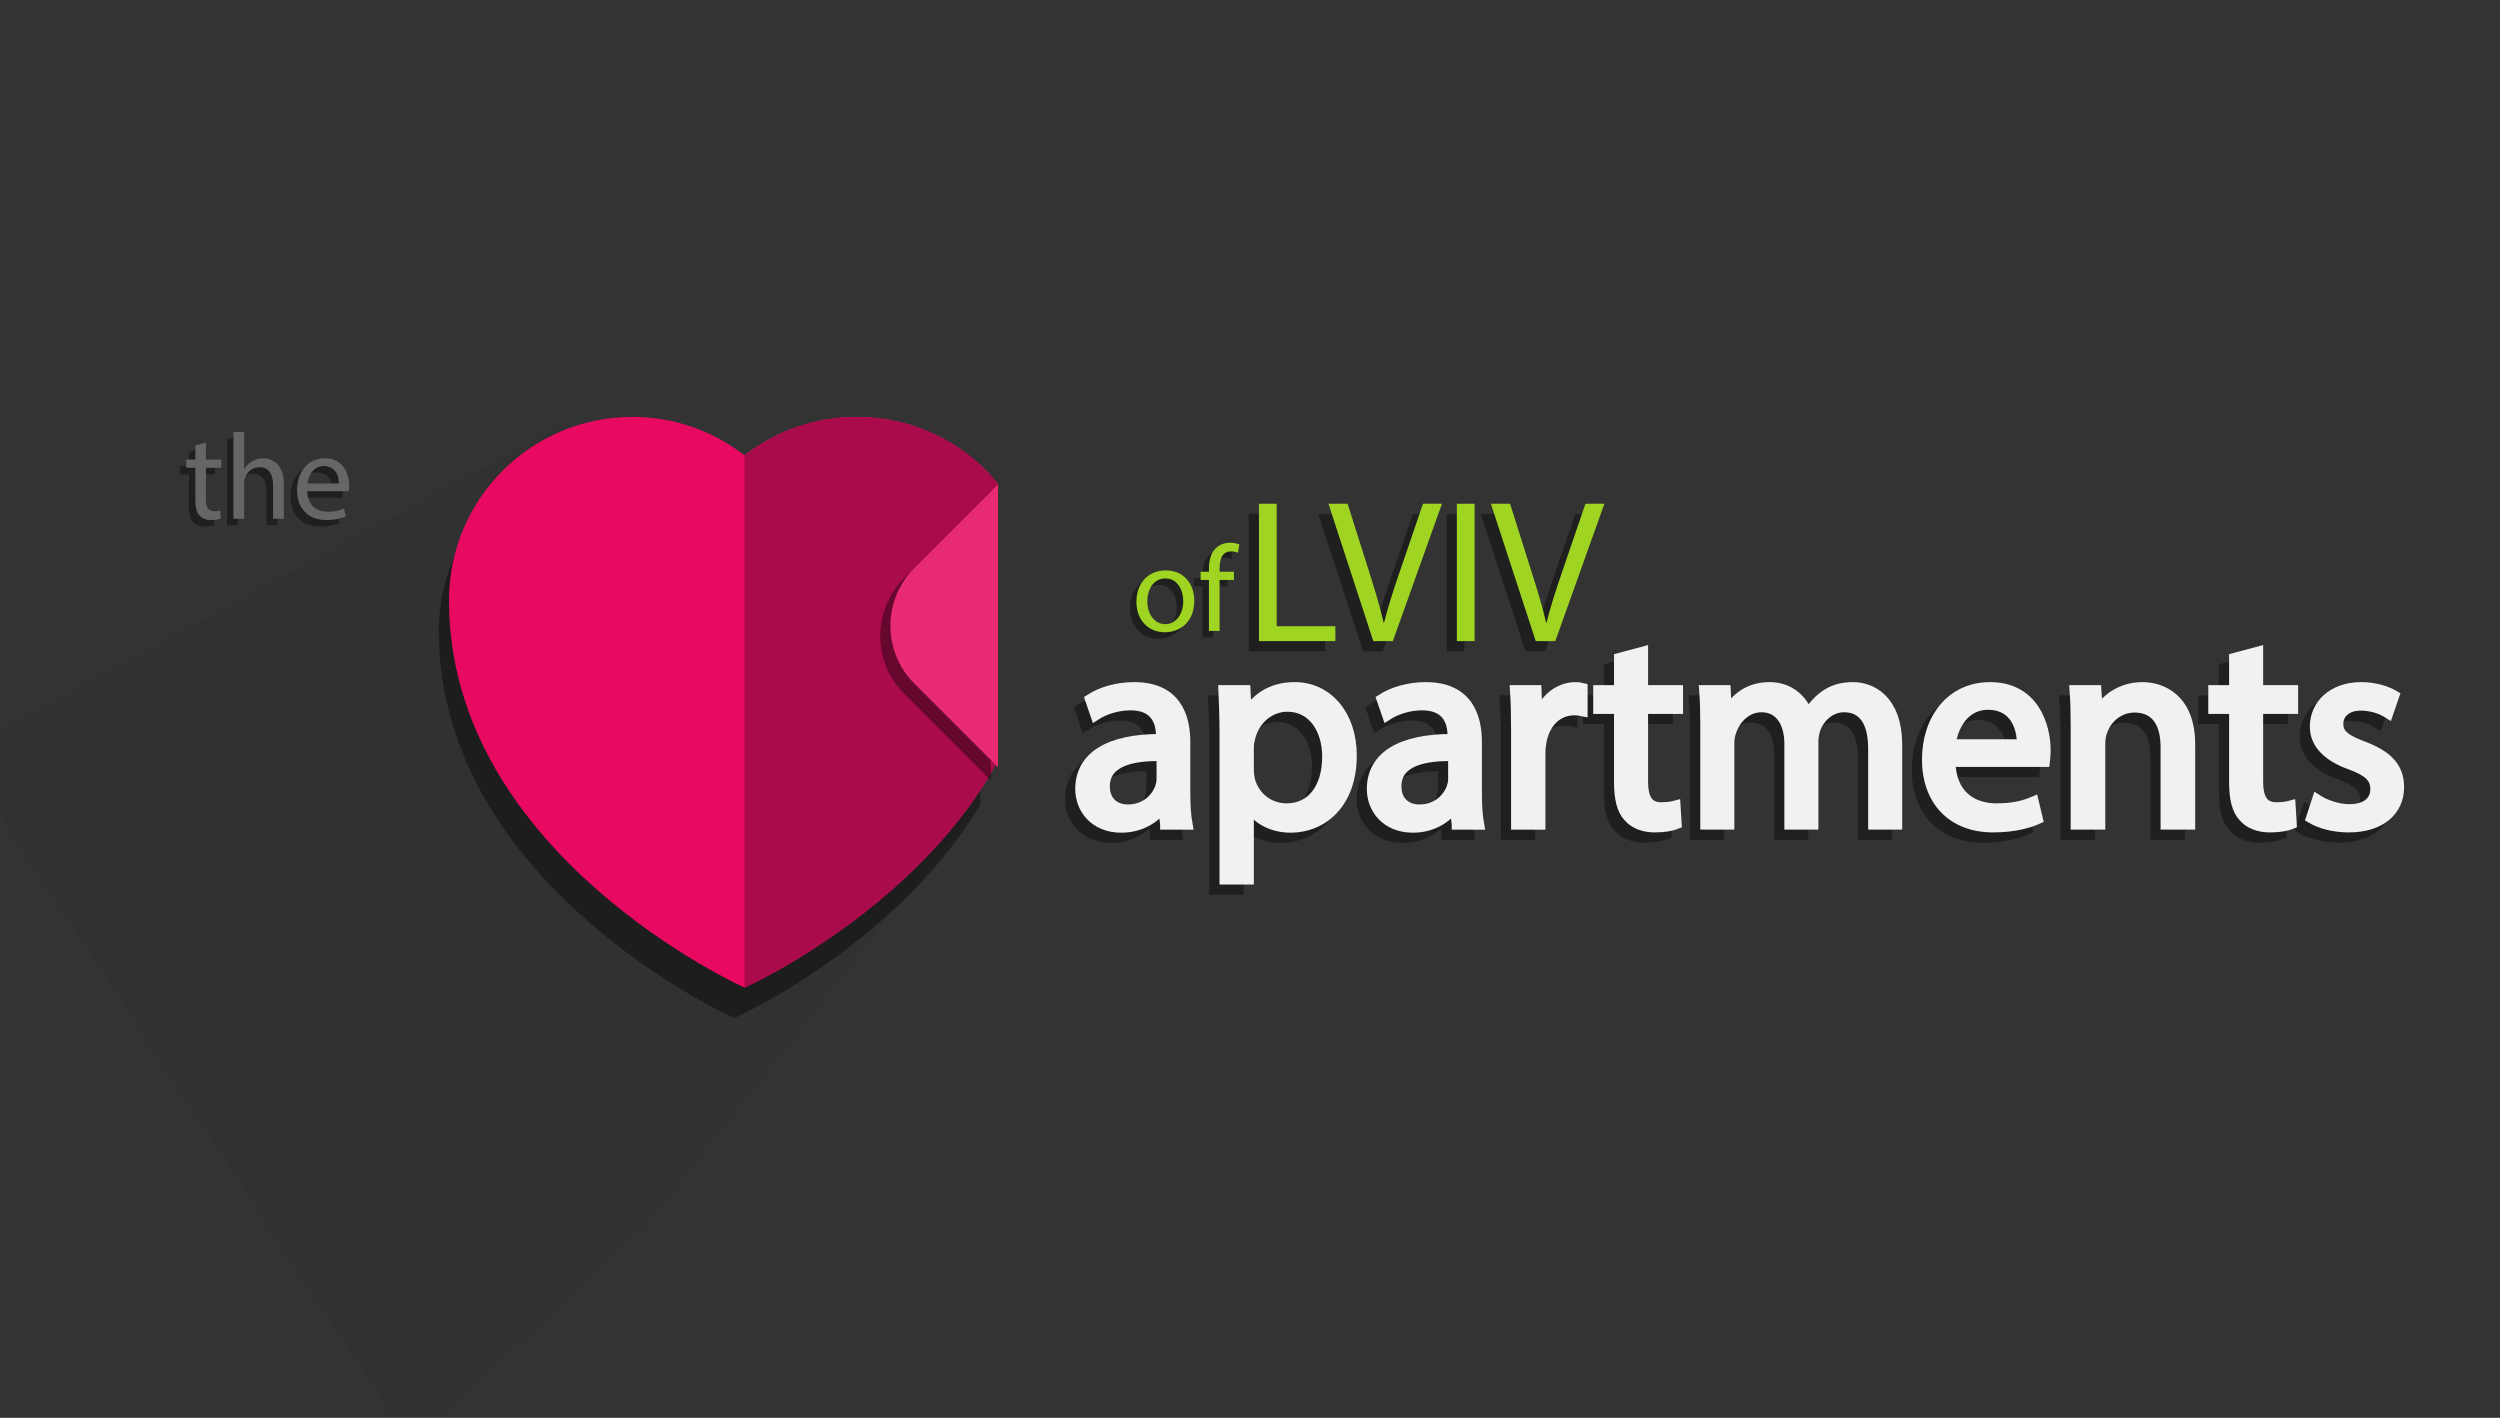 <?xml version="1.0" encoding="utf-8"?>
<!-- Generator: Adobe Illustrator 16.0.3, SVG Export Plug-In . SVG Version: 6.00 Build 0)  -->
<!DOCTYPE svg PUBLIC "-//W3C//DTD SVG 1.1//EN" "http://www.w3.org/Graphics/SVG/1.1/DTD/svg11.dtd">
<svg version="1.1" id="Layer_1" xmlns="http://www.w3.org/2000/svg" xmlns:xlink="http://www.w3.org/1999/xlink" x="0px" y="0px"
	 width="700.254px" height="397.121px" viewBox="0 0 700.254 397.121" enable-background="new 0 0 700.254 397.121"
	 xml:space="preserve">
<rect x="0" y="0" width="700.254" height="397.121" fill="#333333" stroke="none"/>
<rect x="-126.455" y="-87.7" display="none" fill="#2E3138" width="1020" height="612"/>
<g>
	<g>
		<defs>
			<filter id="Adobe_OpacityMaskFilter" filterUnits="userSpaceOnUse" x="-11.254" y="118.259" width="282.596" height="298.238">
				<feColorMatrix  type="matrix" values="1 0 0 0 0  0 1 0 0 0  0 0 1 0 0  0 0 0 1 0"/>
			</filter>
		</defs>
		<mask maskUnits="userSpaceOnUse" x="-11.254" y="118.259" width="282.596" height="298.238" id="SVGID_1_">
			<g filter="url(#Adobe_OpacityMaskFilter)">
				
					<rect x="19.607" y="-32.185" transform="matrix(0.981 0.193 -0.193 0.981 32.192 -27.063)" fill="#FFFFFF" width="271.177" height="368.231"/>
				
					<rect x="162.33" y="2.561" transform="matrix(0.981 0.193 -0.193 0.981 28.29 -51.603)" width="234.067" height="234.067"/>
				<linearGradient id="SVGID_2_" gradientUnits="userSpaceOnUse" x1="142.239" y1="215.188" x2="91.646" y2="267.338">
					<stop  offset="0" style="stop-color:#FFFFFF"/>
					<stop  offset="1" style="stop-color:#000000"/>
				</linearGradient>
				<polygon fill="url(#SVGID_2_)" points="283.333,246.98 114.344,405.079 -28.381,213.828 160.364,83.966 				"/>
			</g>
		</mask>
		<polygon opacity="0.2" mask="url(#SVGID_1_)" points="271.341,228.1 122.907,416.497 -11.254,210.973 158.998,118.259 		"/>
		<g>
			<g>
				<defs>
					<rect id="SVGID_3_" x="111.545" y="79.3" width="163" height="243"/>
				</defs>
				<clipPath id="SVGID_4_">
					<use xlink:href="#SVGID_3_"  overflow="visible"/>
				</clipPath>
				<path opacity="0.4" clip-path="url(#SVGID_4_)" d="M237.087,125.338c-11.839,0-22.711,4.045-31.4,10.774
					c-8.689-6.729-19.561-10.774-31.399-10.774c-28.377,0-51.381,23.005-51.381,51.381c0,71.362,82.78,108.471,82.78,108.471
					s82.781-37.109,82.781-108.471C288.468,148.343,265.465,125.338,237.087,125.338z"/>
			</g>
			<g>
				<defs>
					<rect id="SVGID_5_" x="114.545" y="71.3" width="163" height="242"/>
				</defs>
				<clipPath id="SVGID_6_">
					<use xlink:href="#SVGID_5_"  overflow="visible"/>
				</clipPath>
				<path clip-path="url(#SVGID_6_)" fill="#E80A60" d="M239.942,116.774c-11.839,0-22.711,4.045-31.4,10.774
					c-8.689-6.729-19.561-10.774-31.399-10.774c-28.377,0-51.381,23.005-51.381,51.381c0,71.363,82.78,108.472,82.78,108.472
					s82.781-37.108,82.781-108.472C291.323,139.779,268.319,116.774,239.942,116.774z"/>
			</g>
			<g>
				<defs>
					<rect id="SVGID_7_" x="194.545" y="116.3" width="85" height="166"/>
				</defs>
				<clipPath id="SVGID_8_">
					<use xlink:href="#SVGID_7_"  overflow="visible"/>
				</clipPath>
				<path clip-path="url(#SVGID_8_)" fill="#AA0B4B" d="M239.944,116.774c-11.839,0-22.398,4.045-31.398,10.774v149.078
					c0,0,82.78-37.108,82.78-108.472C291.325,139.779,268.321,116.774,239.944,116.774z"/>
			</g>
			<g>
				<defs>
					<rect id="SVGID_9_" x="137.545" y="114.3" width="140" height="131"/>
				</defs>
				<clipPath id="SVGID_10_">
					<use xlink:href="#SVGID_9_"  overflow="visible"/>
				</clipPath>
				<path opacity="0.4" clip-path="url(#SVGID_10_)" d="M337.993,161.999c8.881,8.881,8.881,23.412,0,32.293l-26.242,26.242
					c-8.882,8.882-23.411,8.882-32.292,0l-26.242-26.242c-8.881-8.881-8.881-23.412,0-32.293l26.242-26.24
					c8.881-8.881,23.41-8.881,32.292,0L337.993,161.999z"/>
			</g>
			<g>
				<defs>
					<rect id="SVGID_11_" x="139.545" y="111.3" width="140" height="131"/>
				</defs>
				<clipPath id="SVGID_12_">
					<use xlink:href="#SVGID_11_"  overflow="visible"/>
				</clipPath>
				<path clip-path="url(#SVGID_12_)" fill="#E82A73" d="M340.847,159.145c8.881,8.881,8.881,23.412,0,32.293l-26.242,26.243
					c-8.882,8.881-23.411,8.881-32.292,0l-26.242-26.243c-8.881-8.881-8.881-23.412,0-32.293l26.242-26.24
					c8.881-8.881,23.41-8.881,32.292,0L340.847,159.145z"/>
			</g>
		</g>
	</g>
	<g>
		<g opacity="0.4">
			<g>
				<path d="M349.78,143.955h4.966v34.307h16.439v4.167H349.78V143.955z"/>
				<path d="M381.806,182.429l-12.558-38.474h5.365l5.994,18.952c1.655,5.195,3.082,9.875,4.11,14.385h0.114
					c1.084-4.452,2.683-9.304,4.395-14.328l6.508-19.009h5.309l-13.757,38.474H381.806z"/>
				<path d="M410.18,143.955v38.474h-4.967v-38.474H410.18z"/>
				<path d="M427.306,182.429l-12.558-38.474h5.365l5.994,18.952c1.655,5.195,3.082,9.875,4.11,14.385h0.114
					c1.084-4.452,2.683-9.304,4.395-14.328l6.508-19.009h5.309l-13.757,38.474H427.306z"/>
				<path stroke="#000000" stroke-width="2.854" stroke-miterlimit="10" d="M323.532,233.81l-0.544-4.74h-0.233
					c-2.098,2.953-6.14,5.595-11.501,5.595c-7.616,0-11.502-5.362-11.502-10.802c0-9.092,8.083-14.066,22.615-13.988v-0.777
					c0-3.108-0.855-8.704-8.548-8.704c-3.497,0-7.15,1.088-9.792,2.797l-1.554-4.507c3.108-2.021,7.616-3.341,12.356-3.341
					c11.501,0,14.299,7.849,14.299,15.387v14.066c0,3.264,0.155,6.45,0.622,9.015H323.532z M322.521,214.614
					c-7.46-0.155-15.931,1.166-15.931,8.471c0,4.43,2.953,6.528,6.45,6.528c4.896,0,8.004-3.108,9.092-6.295
					c0.233-0.699,0.389-1.477,0.389-2.176V214.614z"/>
				<path stroke="#000000" stroke-width="2.854" stroke-miterlimit="10" d="M340.161,208.475c0-4.818-0.155-8.704-0.311-12.279
					h6.139l0.311,6.45h0.155c2.798-4.585,7.228-7.305,13.367-7.305c9.093,0,15.931,7.693,15.931,19.117
					c0,13.522-8.237,20.205-17.096,20.205c-4.974,0-9.326-2.176-11.58-5.906h-0.155v20.438h-6.761V208.475z M346.922,218.5
					c0,1.011,0.155,1.942,0.311,2.798c1.243,4.74,5.362,8.004,10.258,8.004c7.227,0,11.424-5.905,11.424-14.532
					c0-7.538-3.964-13.988-11.191-13.988c-4.663,0-9.015,3.341-10.336,8.471c-0.233,0.854-0.466,1.865-0.466,2.797V218.5z"/>
				<path stroke="#000000" stroke-width="2.854" stroke-miterlimit="10" d="M405.205,233.81l-0.544-4.74h-0.233
					c-2.098,2.953-6.139,5.595-11.501,5.595c-7.616,0-11.502-5.362-11.502-10.802c0-9.092,8.082-14.066,22.614-13.988v-0.777
					c0-3.108-0.854-8.704-8.548-8.704c-3.497,0-7.149,1.088-9.792,2.797l-1.555-4.507c3.109-2.021,7.616-3.341,12.356-3.341
					c11.502,0,14.3,7.849,14.3,15.387v14.066c0,3.264,0.155,6.45,0.621,9.015H405.205z M404.195,214.614
					c-7.461-0.155-15.932,1.166-15.932,8.471c0,4.43,2.953,6.528,6.45,6.528c4.896,0,8.005-3.108,9.093-6.295
					c0.232-0.699,0.389-1.477,0.389-2.176V214.614z"/>
				<path stroke="#000000" stroke-width="2.854" stroke-miterlimit="10" d="M421.833,207.931c0-4.43-0.077-8.238-0.311-11.735
					h5.983l0.233,7.383h0.311c1.71-5.051,5.829-8.237,10.414-8.237c0.777,0,1.321,0.078,1.942,0.233v6.45
					c-0.699-0.155-1.398-0.233-2.331-0.233c-4.818,0-8.237,3.652-9.17,8.781c-0.155,0.933-0.311,2.021-0.311,3.187v20.05h-6.762
					V207.931z"/>
				<path stroke="#000000" stroke-width="2.854" stroke-miterlimit="10" d="M457.346,185.395v10.802h9.792v5.207h-9.792v20.283
					c0,4.663,1.321,7.305,5.13,7.305c1.787,0,3.108-0.233,3.963-0.466l0.311,5.129c-1.32,0.544-3.419,0.933-6.062,0.933
					c-3.186,0-5.75-1.011-7.383-2.876c-1.942-2.021-2.642-5.361-2.642-9.792v-20.516h-5.829v-5.207h5.829v-9.015L457.346,185.395z"
					/>
				<path stroke="#000000" stroke-width="2.854" stroke-miterlimit="10" d="M474.831,206.377c0-3.886-0.077-7.072-0.311-10.181
					h5.983l0.312,6.062h0.232c2.099-3.575,5.596-6.917,11.813-6.917c5.129,0,9.015,3.108,10.647,7.538h0.155
					c1.165-2.098,2.642-3.73,4.196-4.896c2.254-1.709,4.74-2.642,8.315-2.642c4.974,0,12.356,3.264,12.356,16.319v22.148h-6.684
					v-21.293c0-7.227-2.643-11.579-8.16-11.579c-3.886,0-6.916,2.875-8.082,6.217c-0.311,0.933-0.544,2.176-0.544,3.419v23.236
					h-6.684v-22.537c0-5.984-2.642-10.336-7.849-10.336c-4.274,0-7.383,3.419-8.471,6.839c-0.389,1.01-0.544,2.176-0.544,3.341
					v22.692h-6.684V206.377z"/>
				<path stroke="#000000" stroke-width="2.854" stroke-miterlimit="10" d="M543.451,216.247c0.155,9.248,6.062,13.055,12.9,13.055
					c4.896,0,7.849-0.854,10.413-1.942l1.166,4.896c-2.409,1.089-6.528,2.332-12.512,2.332c-11.58,0-18.496-7.616-18.496-18.962
					c0-11.346,6.684-20.283,17.641-20.283c12.279,0,15.543,10.802,15.543,17.718c0,1.399-0.155,2.487-0.233,3.187H543.451z
					 M563.5,211.351c0.077-4.352-1.788-11.113-9.481-11.113c-6.916,0-9.947,6.373-10.491,11.113H563.5z"/>
				<path stroke="#000000" stroke-width="2.854" stroke-miterlimit="10" d="M578.575,206.377c0-3.886-0.077-7.072-0.311-10.181
					h6.062l0.389,6.217h0.155c1.865-3.575,6.217-7.072,12.435-7.072c5.206,0,13.288,3.108,13.288,16.009v22.459h-6.838v-21.682
					c0-6.062-2.254-11.113-8.704-11.113c-4.508,0-8.005,3.186-9.17,6.994c-0.312,0.855-0.467,2.021-0.467,3.187v22.614h-6.839
					V206.377z"/>
				<path stroke="#000000" stroke-width="2.854" stroke-miterlimit="10" d="M629.63,185.395v10.802h9.792v5.207h-9.792v20.283
					c0,4.663,1.321,7.305,5.13,7.305c1.787,0,3.108-0.233,3.963-0.466l0.311,5.129c-1.32,0.544-3.419,0.933-6.062,0.933
					c-3.186,0-5.75-1.011-7.383-2.876c-1.942-2.021-2.642-5.361-2.642-9.792v-20.516h-5.829v-5.207h5.829v-9.015L629.63,185.395z"/>
				<path stroke="#000000" stroke-width="2.854" stroke-miterlimit="10" d="M646.182,226.815c2.021,1.321,5.596,2.72,9.015,2.72
					c4.974,0,7.306-2.486,7.306-5.595c0-3.264-1.943-5.052-6.994-6.917c-6.762-2.409-9.947-6.139-9.947-10.646
					c0-6.062,4.896-11.035,12.978-11.035c3.809,0,7.149,1.088,9.248,2.331l-1.71,4.974c-1.477-0.933-4.196-2.176-7.693-2.176
					c-4.041,0-6.295,2.332-6.295,5.129c0,3.109,2.254,4.507,7.149,6.373c6.528,2.487,9.87,5.751,9.87,11.346
					c0,6.605-5.129,11.269-14.066,11.269c-4.118,0-7.927-1.011-10.568-2.564L646.182,226.815z"/>
			</g>
		</g>
		<g>
			<g>
				<path fill="#9FD522" d="M352.635,141.1h4.966v34.307h16.439v4.167h-21.406V141.1z"/>
				<path fill="#9FD522" d="M384.661,179.574L372.103,141.1h5.365l5.994,18.952c1.655,5.195,3.082,9.875,4.11,14.385h0.114
					c1.084-4.452,2.683-9.304,4.395-14.328l6.508-19.009h5.309l-13.757,38.474H384.661z"/>
				<path fill="#9FD522" d="M413.035,141.1v38.474h-4.967V141.1H413.035z"/>
				<path fill="#9FD522" d="M430.161,179.574L417.603,141.1h5.365l5.994,18.952c1.655,5.195,3.082,9.875,4.11,14.385h0.114
					c1.084-4.452,2.683-9.304,4.395-14.328l6.508-19.009h5.309l-13.757,38.474H430.161z"/>
				<path fill="#F1F1F1" stroke="#F1F1F1" stroke-width="2.854" stroke-miterlimit="10" d="M326.386,230.955l-0.544-4.74h-0.233
					c-2.098,2.953-6.14,5.595-11.501,5.595c-7.616,0-11.502-5.362-11.502-10.802c0-9.092,8.083-14.066,22.615-13.988v-0.777
					c0-3.108-0.855-8.704-8.548-8.704c-3.497,0-7.15,1.088-9.792,2.797l-1.554-4.507c3.108-2.021,7.616-3.341,12.356-3.341
					c11.501,0,14.299,7.849,14.299,15.387v14.066c0,3.264,0.155,6.45,0.622,9.015H326.386z M325.376,211.76
					c-7.46-0.155-15.931,1.166-15.931,8.471c0,4.43,2.953,6.528,6.45,6.528c4.896,0,8.004-3.108,9.092-6.295
					c0.233-0.699,0.389-1.477,0.389-2.176V211.76z"/>
				<path fill="#F1F1F1" stroke="#F1F1F1" stroke-width="2.854" stroke-miterlimit="10" d="M343.016,205.621
					c0-4.818-0.155-8.704-0.311-12.279h6.139l0.311,6.45h0.155c2.798-4.585,7.228-7.305,13.367-7.305
					c9.093,0,15.931,7.693,15.931,19.117c0,13.522-8.237,20.205-17.096,20.205c-4.974,0-9.326-2.176-11.58-5.906h-0.155v20.438
					h-6.761V205.621z M349.777,215.646c0,1.01,0.155,1.943,0.311,2.798c1.243,4.74,5.362,8.004,10.258,8.004
					c7.227,0,11.424-5.905,11.424-14.532c0-7.538-3.964-13.988-11.191-13.988c-4.663,0-9.015,3.341-10.336,8.471
					c-0.233,0.854-0.466,1.865-0.466,2.797V215.646z"/>
				<path fill="#F1F1F1" stroke="#F1F1F1" stroke-width="2.854" stroke-miterlimit="10" d="M408.059,230.955l-0.544-4.74h-0.233
					c-2.098,2.953-6.139,5.595-11.501,5.595c-7.616,0-11.502-5.362-11.502-10.802c0-9.092,8.082-14.066,22.614-13.988v-0.777
					c0-3.108-0.854-8.704-8.548-8.704c-3.497,0-7.149,1.088-9.792,2.797l-1.555-4.507c3.109-2.021,7.616-3.341,12.356-3.341
					c11.502,0,14.3,7.849,14.3,15.387v14.066c0,3.264,0.155,6.45,0.621,9.015H408.059z M407.049,211.76
					c-7.461-0.155-15.932,1.166-15.932,8.471c0,4.43,2.953,6.528,6.45,6.528c4.896,0,8.005-3.108,9.093-6.295
					c0.232-0.699,0.389-1.477,0.389-2.176V211.76z"/>
				<path fill="#F1F1F1" stroke="#F1F1F1" stroke-width="2.854" stroke-miterlimit="10" d="M424.688,205.077
					c0-4.43-0.077-8.238-0.311-11.735h5.983l0.233,7.383h0.311c1.71-5.051,5.829-8.237,10.414-8.237
					c0.777,0,1.321,0.078,1.942,0.233v6.45c-0.699-0.155-1.398-0.233-2.331-0.233c-4.818,0-8.237,3.652-9.17,8.781
					c-0.155,0.933-0.311,2.021-0.311,3.187v20.05h-6.762V205.077z"/>
				<path fill="#F1F1F1" stroke="#F1F1F1" stroke-width="2.854" stroke-miterlimit="10" d="M460.201,182.54v10.802h9.792v5.207
					h-9.792v20.283c0,4.663,1.321,7.305,5.13,7.305c1.787,0,3.108-0.233,3.963-0.466l0.311,5.129
					c-1.32,0.544-3.419,0.933-6.062,0.933c-3.186,0-5.75-1.011-7.383-2.876c-1.942-2.021-2.642-5.361-2.642-9.792v-20.516h-5.829
					v-5.207h5.829v-9.015L460.201,182.54z"/>
				<path fill="#F1F1F1" stroke="#F1F1F1" stroke-width="2.854" stroke-miterlimit="10" d="M477.685,203.522
					c0-3.886-0.077-7.072-0.311-10.181h5.983l0.312,6.062h0.232c2.099-3.575,5.596-6.917,11.813-6.917
					c5.129,0,9.015,3.108,10.647,7.538h0.155c1.165-2.098,2.642-3.73,4.196-4.896c2.254-1.709,4.74-2.642,8.315-2.642
					c4.974,0,12.356,3.264,12.356,16.319v22.148h-6.684v-21.293c0-7.227-2.643-11.579-8.16-11.579c-3.886,0-6.916,2.875-8.082,6.217
					c-0.311,0.933-0.544,2.176-0.544,3.419v23.236h-6.684v-22.537c0-5.984-2.642-10.336-7.849-10.336
					c-4.274,0-7.383,3.419-8.471,6.839c-0.389,1.01-0.544,2.176-0.544,3.341v22.692h-6.684V203.522z"/>
				<path fill="#F1F1F1" stroke="#F1F1F1" stroke-width="2.854" stroke-miterlimit="10" d="M546.305,213.392
					c0.155,9.248,6.062,13.055,12.9,13.055c4.896,0,7.849-0.854,10.413-1.942l1.166,4.896c-2.409,1.089-6.528,2.332-12.512,2.332
					c-11.58,0-18.496-7.616-18.496-18.962c0-11.346,6.684-20.283,17.641-20.283c12.279,0,15.543,10.802,15.543,17.718
					c0,1.399-0.155,2.487-0.233,3.187H546.305z M566.355,208.496c0.077-4.352-1.788-11.113-9.481-11.113
					c-6.916,0-9.947,6.373-10.491,11.113H566.355z"/>
				<path fill="#F1F1F1" stroke="#F1F1F1" stroke-width="2.854" stroke-miterlimit="10" d="M581.429,203.522
					c0-3.886-0.077-7.072-0.311-10.181h6.062l0.389,6.217h0.155c1.865-3.575,6.217-7.072,12.435-7.072
					c5.206,0,13.288,3.108,13.288,16.009v22.459h-6.838v-21.682c0-6.062-2.254-11.113-8.704-11.113c-4.508,0-8.005,3.186-9.17,6.994
					c-0.312,0.855-0.467,2.021-0.467,3.187v22.614h-6.839V203.522z"/>
				<path fill="#F1F1F1" stroke="#F1F1F1" stroke-width="2.854" stroke-miterlimit="10" d="M632.485,182.54v10.802h9.792v5.207
					h-9.792v20.283c0,4.663,1.321,7.305,5.13,7.305c1.787,0,3.108-0.233,3.963-0.466l0.311,5.129
					c-1.32,0.544-3.419,0.933-6.062,0.933c-3.186,0-5.75-1.011-7.383-2.876c-1.942-2.021-2.642-5.361-2.642-9.792v-20.516h-5.829
					v-5.207h5.829v-9.015L632.485,182.54z"/>
				<path fill="#F1F1F1" stroke="#F1F1F1" stroke-width="2.854" stroke-miterlimit="10" d="M649.037,223.961
					c2.021,1.321,5.596,2.72,9.015,2.72c4.974,0,7.306-2.486,7.306-5.595c0-3.264-1.943-5.052-6.994-6.917
					c-6.762-2.409-9.947-6.139-9.947-10.646c0-6.062,4.896-11.035,12.978-11.035c3.809,0,7.149,1.088,9.248,2.331l-1.71,4.974
					c-1.477-0.933-4.196-2.176-7.693-2.176c-4.041,0-6.295,2.332-6.295,5.129c0,3.109,2.254,4.507,7.149,6.373
					c6.528,2.487,9.87,5.751,9.87,11.346c0,6.605-5.129,11.269-14.066,11.269c-4.118,0-7.927-1.011-10.568-2.564L649.037,223.961z"
					/>
			</g>
		</g>
	</g>
	<g>
		<g opacity="0.4">
			<g>
				<path d="M55.875,125.78v4.761h4.316v2.295h-4.316v8.941c0,2.055,0.583,3.22,2.261,3.22c0.788,0,1.371-0.103,1.747-0.206
					l0.137,2.261c-0.583,0.24-1.507,0.411-2.672,0.411c-1.405,0-2.535-0.445-3.254-1.268c-0.856-0.891-1.165-2.364-1.165-4.316
					v-9.043H50.36v-2.295h2.569v-3.974L55.875,125.78z"/>
				<path d="M63.582,122.799h3.015v10.345h0.068c0.48-0.856,1.233-1.61,2.158-2.124c0.891-0.514,1.953-0.856,3.083-0.856
					c2.227,0,5.79,1.37,5.79,7.091v9.866h-3.015v-9.523c0-2.672-0.993-4.933-3.836-4.933c-1.953,0-3.494,1.37-4.042,3.015
					c-0.171,0.411-0.206,0.856-0.206,1.438v10.003h-3.015V122.799z"/>
				<path d="M84.271,139.379c0.068,4.076,2.672,5.755,5.687,5.755c2.158,0,3.46-0.377,4.59-0.856l0.514,2.158
					c-1.062,0.479-2.877,1.028-5.515,1.028c-5.104,0-8.153-3.357-8.153-8.359c0-5.001,2.946-8.94,7.776-8.94
					c5.413,0,6.852,4.761,6.852,7.81c0,0.617-0.069,1.096-0.103,1.405H84.271z M93.109,137.221c0.035-1.918-0.788-4.899-4.179-4.899
					c-3.049,0-4.385,2.809-4.625,4.899H93.109z"/>
			</g>
		</g>
		<g>
			<g>
				<path fill="#666666" d="M57.677,123.978v4.761h4.316v2.295h-4.316v8.941c0,2.055,0.583,3.22,2.261,3.22
					c0.788,0,1.371-0.103,1.747-0.206l0.137,2.261c-0.583,0.24-1.507,0.411-2.672,0.411c-1.405,0-2.535-0.445-3.254-1.268
					c-0.856-0.891-1.165-2.364-1.165-4.316v-9.043h-2.569v-2.295h2.569v-3.974L57.677,123.978z"/>
				<path fill="#666666" d="M65.384,120.998h3.015v10.345h0.068c0.48-0.856,1.233-1.61,2.158-2.124
					c0.891-0.514,1.953-0.856,3.083-0.856c2.227,0,5.79,1.37,5.79,7.091v9.866h-3.015v-9.523c0-2.672-0.993-4.933-3.836-4.933
					c-1.953,0-3.494,1.37-4.042,3.015c-0.171,0.411-0.206,0.856-0.206,1.438v10.003h-3.015V120.998z"/>
				<path fill="#666666" d="M86.073,137.578c0.068,4.076,2.672,5.755,5.687,5.755c2.158,0,3.46-0.377,4.59-0.856l0.514,2.158
					c-1.062,0.479-2.877,1.028-5.515,1.028c-5.104,0-8.153-3.357-8.153-8.359c0-5.001,2.946-8.94,7.776-8.94
					c5.413,0,6.852,4.761,6.852,7.81c0,0.617-0.069,1.096-0.103,1.405H86.073z M94.911,135.419c0.035-1.918-0.788-4.899-4.179-4.899
					c-3.049,0-4.385,2.809-4.625,4.899H94.911z"/>
			</g>
		</g>
	</g>
	<g>
		<g opacity="0.4">
			<g>
				<path d="M332.716,170.094c0,6.132-4.248,8.804-8.256,8.804c-4.487,0-7.947-3.289-7.947-8.53c0-5.549,3.631-8.804,8.221-8.804
					C329.496,161.564,332.716,165.023,332.716,170.094z M319.562,170.265c0,3.631,2.089,6.372,5.036,6.372
					c2.877,0,5.036-2.706,5.036-6.44c0-2.809-1.405-6.372-4.967-6.372S319.562,167.113,319.562,170.265z"/>
				<path d="M336.826,178.521v-14.285h-2.33v-2.295h2.33v-0.788c0-2.33,0.514-4.454,1.918-5.79c1.13-1.096,2.638-1.542,4.042-1.542
					c1.062,0,1.987,0.24,2.569,0.48l-0.411,2.329c-0.445-0.206-1.062-0.377-1.918-0.377c-2.569,0-3.22,2.261-3.22,4.796v0.891h4.008
					v2.295h-4.008v14.285H336.826z"/>
			</g>
		</g>
		<g>
			<g>
				<path fill="#9FD522" d="M334.518,168.292c0,6.132-4.248,8.804-8.256,8.804c-4.487,0-7.947-3.289-7.947-8.53
					c0-5.549,3.631-8.804,8.221-8.804C331.298,159.762,334.518,163.222,334.518,168.292z M321.364,168.463
					c0,3.631,2.089,6.372,5.036,6.372c2.877,0,5.036-2.706,5.036-6.44c0-2.809-1.405-6.372-4.967-6.372
					S321.364,165.312,321.364,168.463z"/>
				<path fill="#9FD522" d="M338.627,176.719v-14.285h-2.33v-2.295h2.33v-0.788c0-2.33,0.514-4.454,1.918-5.79
					c1.13-1.096,2.638-1.542,4.042-1.542c1.062,0,1.987,0.24,2.569,0.48l-0.411,2.329c-0.445-0.206-1.062-0.377-1.918-0.377
					c-2.569,0-3.22,2.261-3.22,4.796v0.891h4.008v2.295h-4.008v14.285H338.627z"/>
			</g>
		</g>
	</g>
</g>
</svg>
